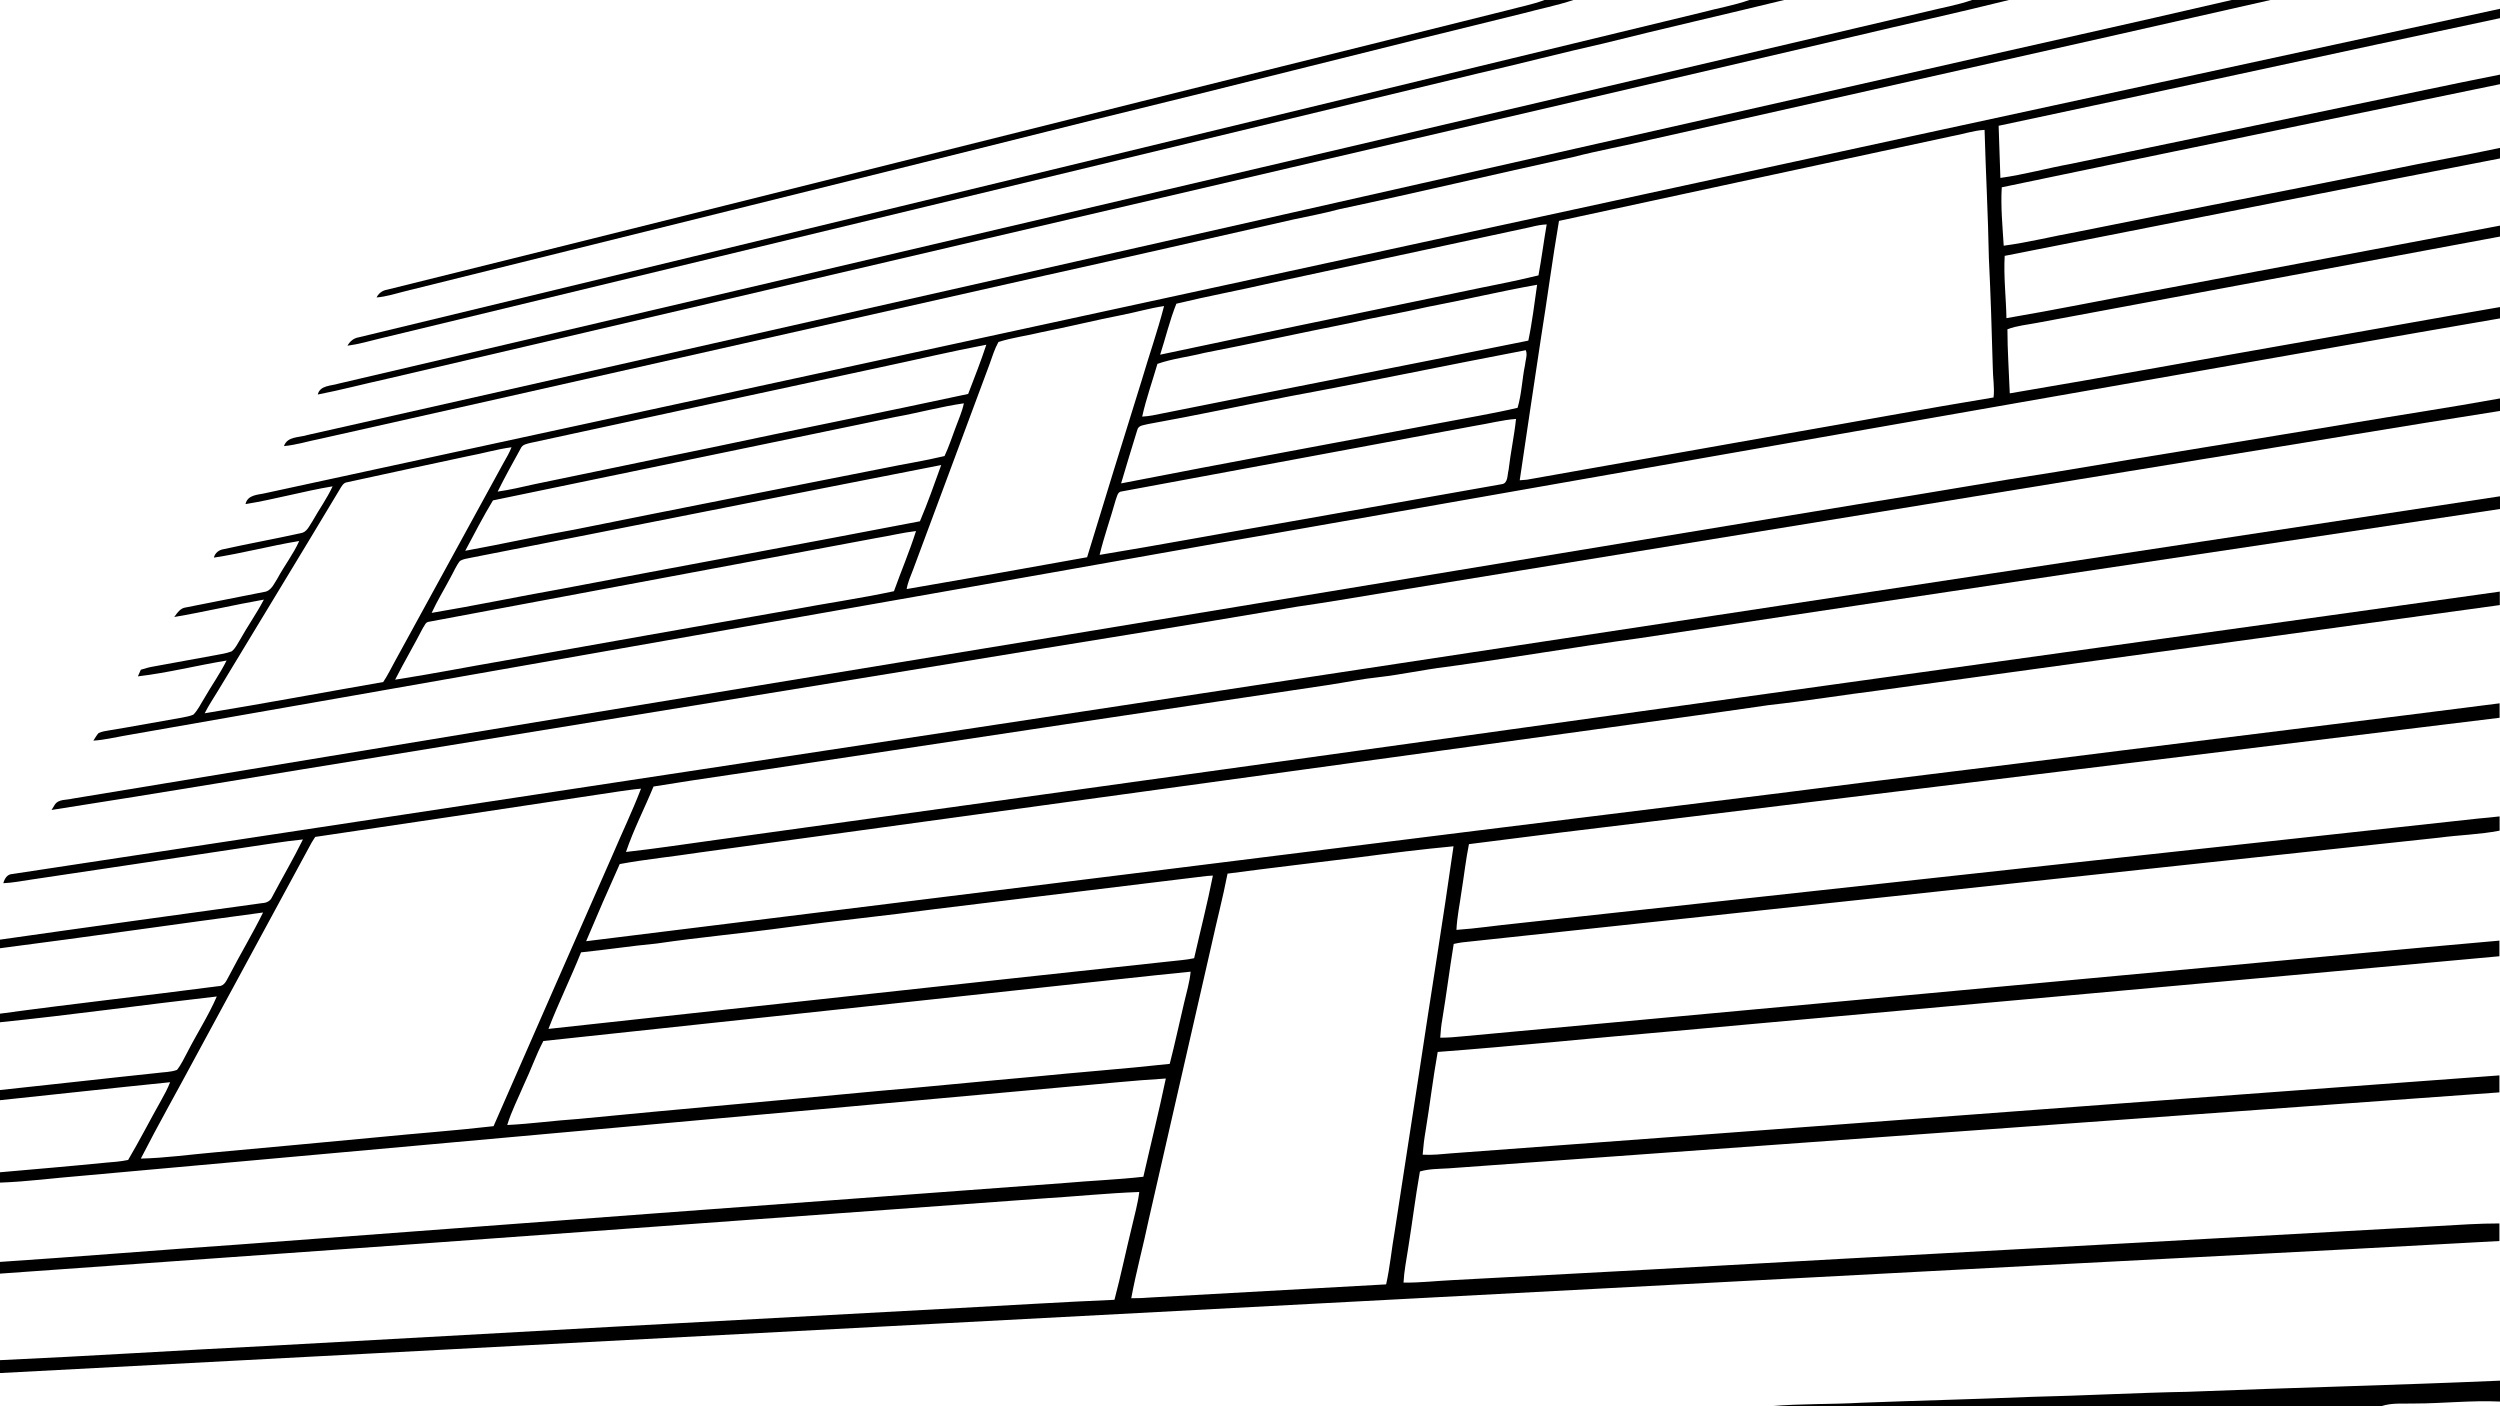 <?xml version="1.0" encoding="utf-8"?>
<!-- Generator: Adobe Illustrator 26.5.0, SVG Export Plug-In . SVG Version: 6.00 Build 0)  -->
<svg version="1.1" id="Layer_1" xmlns="http://www.w3.org/2000/svg" xmlns:xlink="http://www.w3.org/1999/xlink" x="0px" y="0px"
	 viewBox="0 0 1280 720" style="enable-background:new 0 0 1280 720;" xml:space="preserve">
<style type="text/css">
	.st0{fill:#000000;}
</style>
<g>
	<path d="M790.8,0h14.8c-8.4,2.8-17.1,4.5-25.6,6.8c-73,17.8-145.9,36.5-218.9,54.3c-117.9,29.6-236,58.7-354,88.1
		c-4.7,1.2-9.4,2.7-14.3,3.1c1.1-2.2,3-3.6,5.5-4c108.1-26.8,216.1-53.9,324.2-80.9C605.6,46.5,688.9,26,772,5.2
		C778.3,3.5,784.7,2.3,790.8,0z"/>
	<path d="M895.7,0h17.8c-30.7,7.5-61.6,14.5-92.3,22.2c-21.8,4.9-43.5,10.6-65.3,15.6c-187.3,45.1-374.5,90.4-561.7,135.6
		c-5.4,1.3-10.8,2.9-16.3,3.6c1.2-2.2,3.2-3.9,5.8-4.3C412.9,117.4,642.1,61.8,871.2,6.4C879.4,4.2,887.7,2.8,895.7,0z"/>
	<path d="M1009.7,0h18.9c-26.5,6.6-53.1,12.4-79.6,18.7c-44.9,10.5-89.7,20.9-134.6,31.4C608.8,97.8,403.4,146,198,194
		c-11.8,2.6-23.5,5.7-35.3,8c1.1-4.8,7-4.4,10.7-5.6C444.6,133,715.7,69.3,986.9,5.8C994.5,3.9,1002.3,2.6,1009.7,0z"/>
	<path d="M1142.6,0h19.9c-105.6,24-211.3,47.6-317,71.4c-13.3,3.2-26.8,5.6-40,9c-39.9,8.7-79.7,18.2-119.7,26.7
		c-7.8,2.1-15.8,3.6-23.7,5.3c-42.4,9.6-84.8,19.3-127.2,28.7c-123.6,27.8-247.1,55.8-370.6,83.5c-6.3,1.2-12.4,3.2-18.9,3.8
		c1.7-5.1,7.9-4.3,12.1-5.7C433.9,160.4,710.1,97.8,986.3,35.5C1038.4,23.6,1090.6,12.1,1142.6,0z"/>
	<g>
		<path d="M136.3,252.4C517.6,169.9,898.7,87,1280,4.5v4.8c-85.6,18.1-171.1,37-256.7,55.1c0.2,8.9,0.7,17.8,0.9,26.7
			c12.2-1.7,24-5,36.1-7.2c47.9-10,95.9-19.9,143.8-30c25.3-5.2,50.6-10.7,75.9-15.7v4.9c-85,17.6-170.1,35-255.1,52.8
			c-0.6,10,0.4,20,1,29.9c12.8-1.7,25.4-4.9,38.2-7.2c53-10.7,106.1-20.9,159.1-31.6c18.9-4,38-7.2,56.9-11.3v5.4
			c-84.6,16.4-169.2,33.3-253.7,49.9c-0.6,10.6,0.7,21.3,0.9,31.9c25.3-4.3,50.5-9.5,75.7-14.1c59-11.1,118.1-22.1,177.1-33.3v5.6
			c-79.1,14.7-158.1,29.5-237.1,44.2c-5.1,1-10.3,1.4-15.2,3.3c0,10.9,0.8,21.8,1.2,32.8c50.5-8.5,100.8-17.8,151.2-26.6
			c33.3-5.8,66.6-11.9,99.9-17.6v5.8c-56,9.6-112,19.6-168,29.4c-154,27-308,54-461.9,81.1c-37.1,6.3-74.2,13.1-111.3,19.6
			C380.3,321,222,349,63.6,376.7c-5.2,0.9-10.5,2.2-15.8,2.5c0.9-1.3,1.6-2.7,2.7-3.9c1.8-0.8,3.8-1.1,5.7-1.4
			c12.4-2,24.7-4.4,37.1-6.5c1.9-0.4,3.9-0.7,5.7-1.5c2.4-2.4,3.8-5.6,5.6-8.4c3.7-6.5,8.1-12.6,11.4-19.3
			c-15.2,2.5-30.1,6.3-45.4,8.1c0.5-1.1,1-2.3,1.5-3.4c2.4-0.8,4.8-1.4,7.3-1.8c10.4-1.8,20.8-3.9,31.2-5.7c2.7-0.5,5.4-0.9,8-1.9
			c2-1.5,2.9-3.8,4.2-5.8c3.9-7,8.6-13.6,12.3-20.7c-15.4,2.7-30.5,6.3-45.9,8.9c1.6-2.1,3.1-4.6,6-4.9c13.3-2.6,26.6-5.3,39.9-7.9
			c3.8-0.4,5.2-4.3,7-7c3.5-6.5,8.1-12.4,11.1-19.1c-14.7,2.4-29.1,6.3-43.7,8.5c0.6-2.4,2.5-3.9,4.9-4.3
			c13.1-2.9,26.4-5.3,39.5-8.2c3.2-0.4,4.4-3.7,6-6c3.4-6.1,7.5-11.7,10.4-18c-15,2.5-29.7,6.7-44.6,9.1
			C126.8,253.1,132.4,253.4,136.3,252.4z M999,69.8c-66.9,14.4-133.9,28.8-200.8,43.3c-3.4,19.9-6,39.9-9.2,59.8
			c-3.6,24.3-7.4,48.7-10.9,73c1.2-0.1,2.5-0.2,3.7-0.3c44.4-7.9,88.8-15.7,133.2-23.6c35.2-6.1,70.4-12.7,105.7-18.5
			c0.6-5.2-0.4-10.3-0.4-15.5c-0.5-18.7-1.1-37.3-2-56c-0.4-21.9-1.6-43.7-2.2-65.5C1010.4,66.8,1004.8,68.8,999,69.8z M783.5,116.3
			c-44.2,9.6-88.5,19-132.7,28.6c-16.1,3.7-32.4,6.7-48.5,10.6c-3.4,8.5-5.5,17.4-8.3,26.1c51.1-10.9,102.3-21.3,153.4-32
			c13.4-2.9,27-5.3,40.3-8.6c1.6-8.7,2.7-17.4,4.2-26.1C789.1,115,786.3,115.6,783.5,116.3z M731.1,157.1
			c-13.4,3.1-26.9,5.3-40.3,8.4c-24.8,4.9-49.5,10.4-74.3,15.2c-7.9,2-16.2,2.9-23.9,5.6c-2.6,9-5.8,17.9-7.8,27
			c1.7-0.1,3.5-0.3,5.2-0.6c64.1-12.9,128.4-25.3,192.5-38.3c2-9.4,3.1-19,4.5-28.6C768.2,149.1,749.7,153.6,731.1,157.1z
			 M574.3,161.3c-13.8,2.7-27.4,6.1-41.1,8.8c-7.3,1.8-14.8,2.7-22,5c-2,3.6-3.2,7.6-4.6,11.5c-13,34.9-26,69.9-39,104.8
			c-1.3,3.4-2.8,6.7-3.4,10.2c30.8-5.3,61.6-10.7,92.4-16.3c9.2-30.3,18.6-60.5,28-90.7c3.7-12.6,8.1-25.1,11.4-37.9
			C588.6,157.8,581.5,159.9,574.3,161.3z M451,188c-59.7,12.8-119.4,25.8-179.1,38.7c-2,0.5-4.4,0.8-5.3,2.9
			c-4,7.3-8.1,14.6-11.8,22.1c6.4-0.9,12.6-2.4,18.9-3.8c29.9-6.1,59.8-12.5,89.8-18.6c44-9.4,88.2-18.1,132.2-27.6
			c3.2-8.3,6.5-16.7,9.3-25.2C486.9,179.9,469,184.2,451,188z M661.4,202.7c-24.5,4.7-48.9,10-73.5,14.4c-2,0.6-5,0.5-5.6,3
			c-2.8,9.1-5.6,18.2-8.3,27.4c54.7-10.7,109.5-20.7,164.3-31.1c12.9-2.5,25.9-4.6,38.7-7.6c2.1-7.1,2.3-14.6,3.8-21.9
			c0.2-2.5,1.4-5.2,0.4-7.6C741.2,186.9,701.4,195.3,661.4,202.7z M458.4,213.5C389.7,227.7,321,242,252.4,256.2
			c-5.1,8.4-9.6,17.2-14.2,25.8c18.8-3.4,37.4-7.6,56.2-10.9c52.5-10.6,105.1-20.9,157.7-31.3c10.5-2.2,21.1-3.8,31.5-6.3
			c2.2-4.7,3.8-9.6,5.6-14.4c1.5-4.2,3.4-8.2,4.3-12.6C481.7,208.2,470.1,211.4,458.4,213.5z M755.2,218
			c-60.2,11.3-120.5,22.4-180.8,33.6c-2.3,0.1-2.5,2.8-3.2,4.5c-2.6,9.3-5.9,18.5-8.2,28c31-5.1,61.8-10.9,92.8-16.2
			c37.7-6.6,75.4-13.4,113.1-20c3.3-0.4,2.8-4.8,3.5-7.3c1-8.8,2.9-17.4,3.8-26.1C769.2,215,762.2,216.9,755.2,218z M239.4,233.6
			c-20.5,4.4-41.1,8.8-61.6,13.3c-2.1,0.2-3,2.3-4,3.9c-20.6,34.4-41.5,68.6-62.2,102.9c-2.3,3.8-4.8,7.5-6.8,11.5
			c30.5-5,60.9-10.7,91.4-16c2.3-3.4,4.1-7.2,6.1-10.8c18.5-33.8,37-67.6,55.5-101.4c1.5-2.6,3-5.2,4.1-8
			C254.4,230,247,232.2,239.4,233.6z M240.9,285.6c-1.8,0.4-3.8,0.6-5.4,1.6c-2,2.5-3.2,5.6-4.8,8.4c-3.2,6.1-6.8,11.9-9.7,18.2
			c22.1-3.7,44-8.3,66-12.2c61.3-11.7,122.7-22.9,184-34.7c4-9.4,7.4-19.1,10.9-28.8C401.5,253.8,321.2,269.9,240.9,285.6z
			 M448.5,275.5c-76.4,14.2-152.8,28.7-229.2,42.9c-1.5,0.3-1.9,2-2.7,3c-4.6,8.9-9.7,17.6-14.3,26.6c18.8-2.9,37.4-6.6,56.1-9.8
			c49-8.7,98-17.4,147-26c17.4-3.3,35-5.8,52.3-9.5c3.7-10.3,8-20.4,11.3-30.8C462.1,272.7,455.3,274.4,448.5,275.5z"/>
	</g>
	<path d="M1201.9,217c26-4.4,52.2-8.3,78.1-13v6.4c-49.7,7.8-99.4,16.2-149.1,24.2c-141,23-282,46-422.9,69
		c-14.6,2.4-29.1,4.9-43.8,7c-57.9,9.9-115.9,19-173.9,28.6c-98.1,16-196.2,32-294.3,48c-56.5,9.1-113,18.7-169.6,27.5
		c0.5-0.9,1.1-1.7,1.6-2.6c1.9-3.1,6.1-2.4,9.1-3.2c167.1-27.6,334.3-55.2,501.5-82.6c137.5-22.8,275-45.3,412.5-68.1
		c33.9-5.3,67.7-11.4,101.7-16.6C1102.5,233.2,1152.2,225.3,1201.9,217z"/>
	<g>
		<path d="M6.3,447.5C430.8,383,855.4,318.6,1280,254.1v6.5c-146.9,22.2-293.9,44-440.9,66.2c-33,4.5-65.9,10.2-99,14.7
			c-11.4,1.4-22.7,3.9-34.1,5.2c-8.5,0.9-16.8,2.6-25.2,3.9c-89.7,13.4-179.3,26.8-269,40.4c-25.7,4-51.6,7.5-77.2,11.7
			c-4.6,11.2-10.2,22-14.1,33.5c15.5-1.7,30.9-4.1,46.3-6.2c189.4-26.2,378.8-52.7,568.1-79c115-16.1,230-31.9,345-48.1v6.9
			c-105.7,14.6-211.4,29-317.2,43.6c-19,2.4-37.9,5.5-57,7.6c-29.9,4.4-59.9,8.4-89.9,12.6c-152.6,21-305.2,42-457.8,62.9
			c-13.6,2.1-27.2,3.4-40.7,5.9c-5.9,13.1-11.6,26.2-17.2,39.5c99.9-12.3,199.8-24.8,299.7-37.1c104-13,208-26,312.1-38.8
			c58-7.5,116-14.3,174-21.7c64.6-8.1,129.3-15.9,193.9-24.2v7.4c-145,17.8-290,35.4-435,53.2c-30.9,3.7-61.8,7.5-92.7,11.5
			c-1.6,8-2.5,16.1-3.8,24.2c-0.9,6.6-2.3,13.1-2.6,19.7c10.3-0.7,20.5-2.3,30.8-3.3c164.1-17.9,328.2-35.8,492.3-53.7
			c3.7-0.3,7.3-0.7,11-1.1v7.3c-10.3,2-20.7,2.2-31.1,3.6c-166.7,17.9-333.4,35.8-500.1,53.6c-1.5,0.2-2.9,0.5-4.3,0.8
			c-2.1,12.8-3.7,25.6-5.8,38.3c-0.6,3.2-0.9,6.5-1.1,9.7c3.9,0,7.8-0.3,11.6-0.7c127.5-11.7,255-23.6,382.6-35.4
			c49.4-4.5,98.7-9.3,148.1-13.6v8c-141.5,13-283.1,25.7-424.7,38.5c-39.6,3.4-79.2,7.5-118.9,10.5c-2.4,13.4-4,27-6.2,40.4
			c-0.7,4-1.2,8.1-1.5,12.2c4.9,0.3,9.9-0.3,14.8-0.7c178.9-13.2,357.7-26.8,536.5-39.9v8.7c-179.4,13-358.7,25.9-538.1,38.9
			c-4.9,0.3-9.9,0.2-14.6,1.6c-2.3,13-3.9,26.1-6,39.2c-0.9,5.9-2.1,11.8-2.4,17.7c8.5,0.1,16.9-0.9,25.4-1.3
			c66.4-3.5,132.9-7.1,199.3-10.9c101.8-5.5,203.6-11.1,305.4-16.8c10.3-0.6,20.6-1.3,31-1.3v9c-103.9,5.8-207.9,10.9-311.8,16.5
			C645.5,669,322.7,686,0,703v-6.6c46.3-2.1,92.6-5.1,139-7.4c117.4-6.6,234.7-13,352.1-19.3c26.5-1.4,53-3.1,79.5-4.2
			c3.3-12.5,5.9-25.1,9-37.7c1.3-5.8,3-11.6,3.7-17.5c-16.4,0.6-32.8,2.3-49.1,3.3c-105.1,7.7-210.2,15.2-315.3,22.9
			C145.9,641.6,72.9,647,0,652.1v-6c40.7-2.7,81.4-6.1,122.2-8.9c141-10.6,281.9-21.1,422.9-31.5c13.4-1.2,26.9-1.7,40.3-3.2
			c3.8-16.8,8-33.5,11.5-50.3c-17,1-34,2.9-51,4.3C378,571.8,210,586.8,42,602c-14,1.1-27.9,3-42,3.5v-5.3c18-1.6,36-3.1,54-4.9
			c3.9-0.3,7.8-0.6,11.6-1.4c5.9-10,11.2-20.4,16.9-30.5c1.7-3,3.3-6,4.6-9.3c-29,2.9-58,6.2-87.1,9.2v-5.2
			c26.7-2.8,53.4-5.9,80.2-8.7c3.5-0.5,7.1-0.4,10.4-1.6c2.2-2.7,3.6-5.9,5.3-9c4.9-9.6,10.8-18.7,15.1-28.6
			c-37,4.2-73.9,9.4-111,13.2V519c37.3-5.1,74.7-9.2,112-14.1c3.1,0,4.1-3.3,5.4-5.5c5.6-10.8,11.9-21.3,17.3-32.2
			C89.8,473.2,45,479.7,0,485.5v-4.4c44.7-6.4,89.5-12.5,134.2-18.7c2.2-0.1,4.2-1,5.1-3.1c5.2-9.9,10.9-19.5,15.8-29.5
			c-10.1,1-20.2,2.8-30.2,4.2c-36.2,5.5-72.4,10.9-108.6,16.3c-4.9,0.7-9.7,1.7-14.6,1.9C2.3,450,3.6,447.6,6.3,447.5z M317,405.2
			c-51.8,7.9-103.7,15.6-155.6,23.3c-0.6,1-1.3,1.9-1.9,3c-19.6,36.3-39.4,72.6-59,108.9c-9.4,17.6-19.3,35-28.4,52.8
			c12.7-0.3,25.3-2.1,37.9-3.2c27.7-2.5,55.3-5.1,83-7.7c19.9-2,39.8-3.4,59.7-5.7c20.3-46.3,40.6-92.7,61-139
			c4.8-11.3,10.1-22.3,14.5-33.8C324.4,404.1,320.7,404.7,317,405.2z M696.1,438.9c-22.5,2.8-45.1,5.4-67.6,8.4
			c-2.4,12.4-5.6,24.5-8.3,36.9c-10.7,46.7-21.3,93.4-32,140c-2.8,13.5-6.5,26.9-9,40.5c3.4,0,6.7-0.1,10.1-0.4
			c40.1-2.2,80.3-4.5,120.4-6.7c2-9,2.8-18.2,4.4-27.2c4.2-26.8,8.2-53.7,12.4-80.5c5.8-38.9,12.2-77.7,17.7-116.6
			C728.2,434.8,712.1,436.8,696.1,438.9z M617.9,448.5c-46.2,5.6-92.5,11.3-138.7,16.9c-25.2,3.4-50.4,5.9-75.6,9.3
			c-22.5,3.1-45,5.1-67.5,8.4c-12.9,1.2-25.7,3.2-38.6,4.5c-5.3,13.2-11.6,26-16.7,39.2c106.1-11.5,212.2-23.2,318.4-34.6
			c4.1-0.5,8.2-0.7,12.2-1.6c3.2-14.1,6.8-28.1,9.6-42.3C620,448.4,619,448.4,617.9,448.5z M537.3,505.2
			c-86.4,9.4-172.8,18.5-259.1,27.8c-3.8,7.2-6.4,14.9-9.9,22.2c-2.9,6.9-6.4,13.6-8.6,20.8c12.2-0.6,24.3-2.3,36.4-3.1
			c51.1-5,102.3-9.4,153.5-14.3c26.1-2.2,52.2-4.9,78.4-7.2c23.6-2.4,47.3-4.1,70.9-6.7c2.7-10.4,4.9-21,7.4-31.4
			c1.2-5.2,2.8-10.4,3.3-15.8C585.3,499.9,561.3,502.7,537.3,505.2z"/>
	</g>
	<path d="M1120,712.6c53.3-2.1,106.7-3.4,160-5.7v10.7c-14.7-0.7-29.3,1-43.9,1c-5.7,0.2-11.5-0.5-17,1.4H906.3
		c15.5-1.4,31.2-0.9,46.7-1.8c29-1.1,57.9-1.8,86.9-3C1066.7,714.6,1093.3,713.1,1120,712.6z"/>
</g>
</svg>
